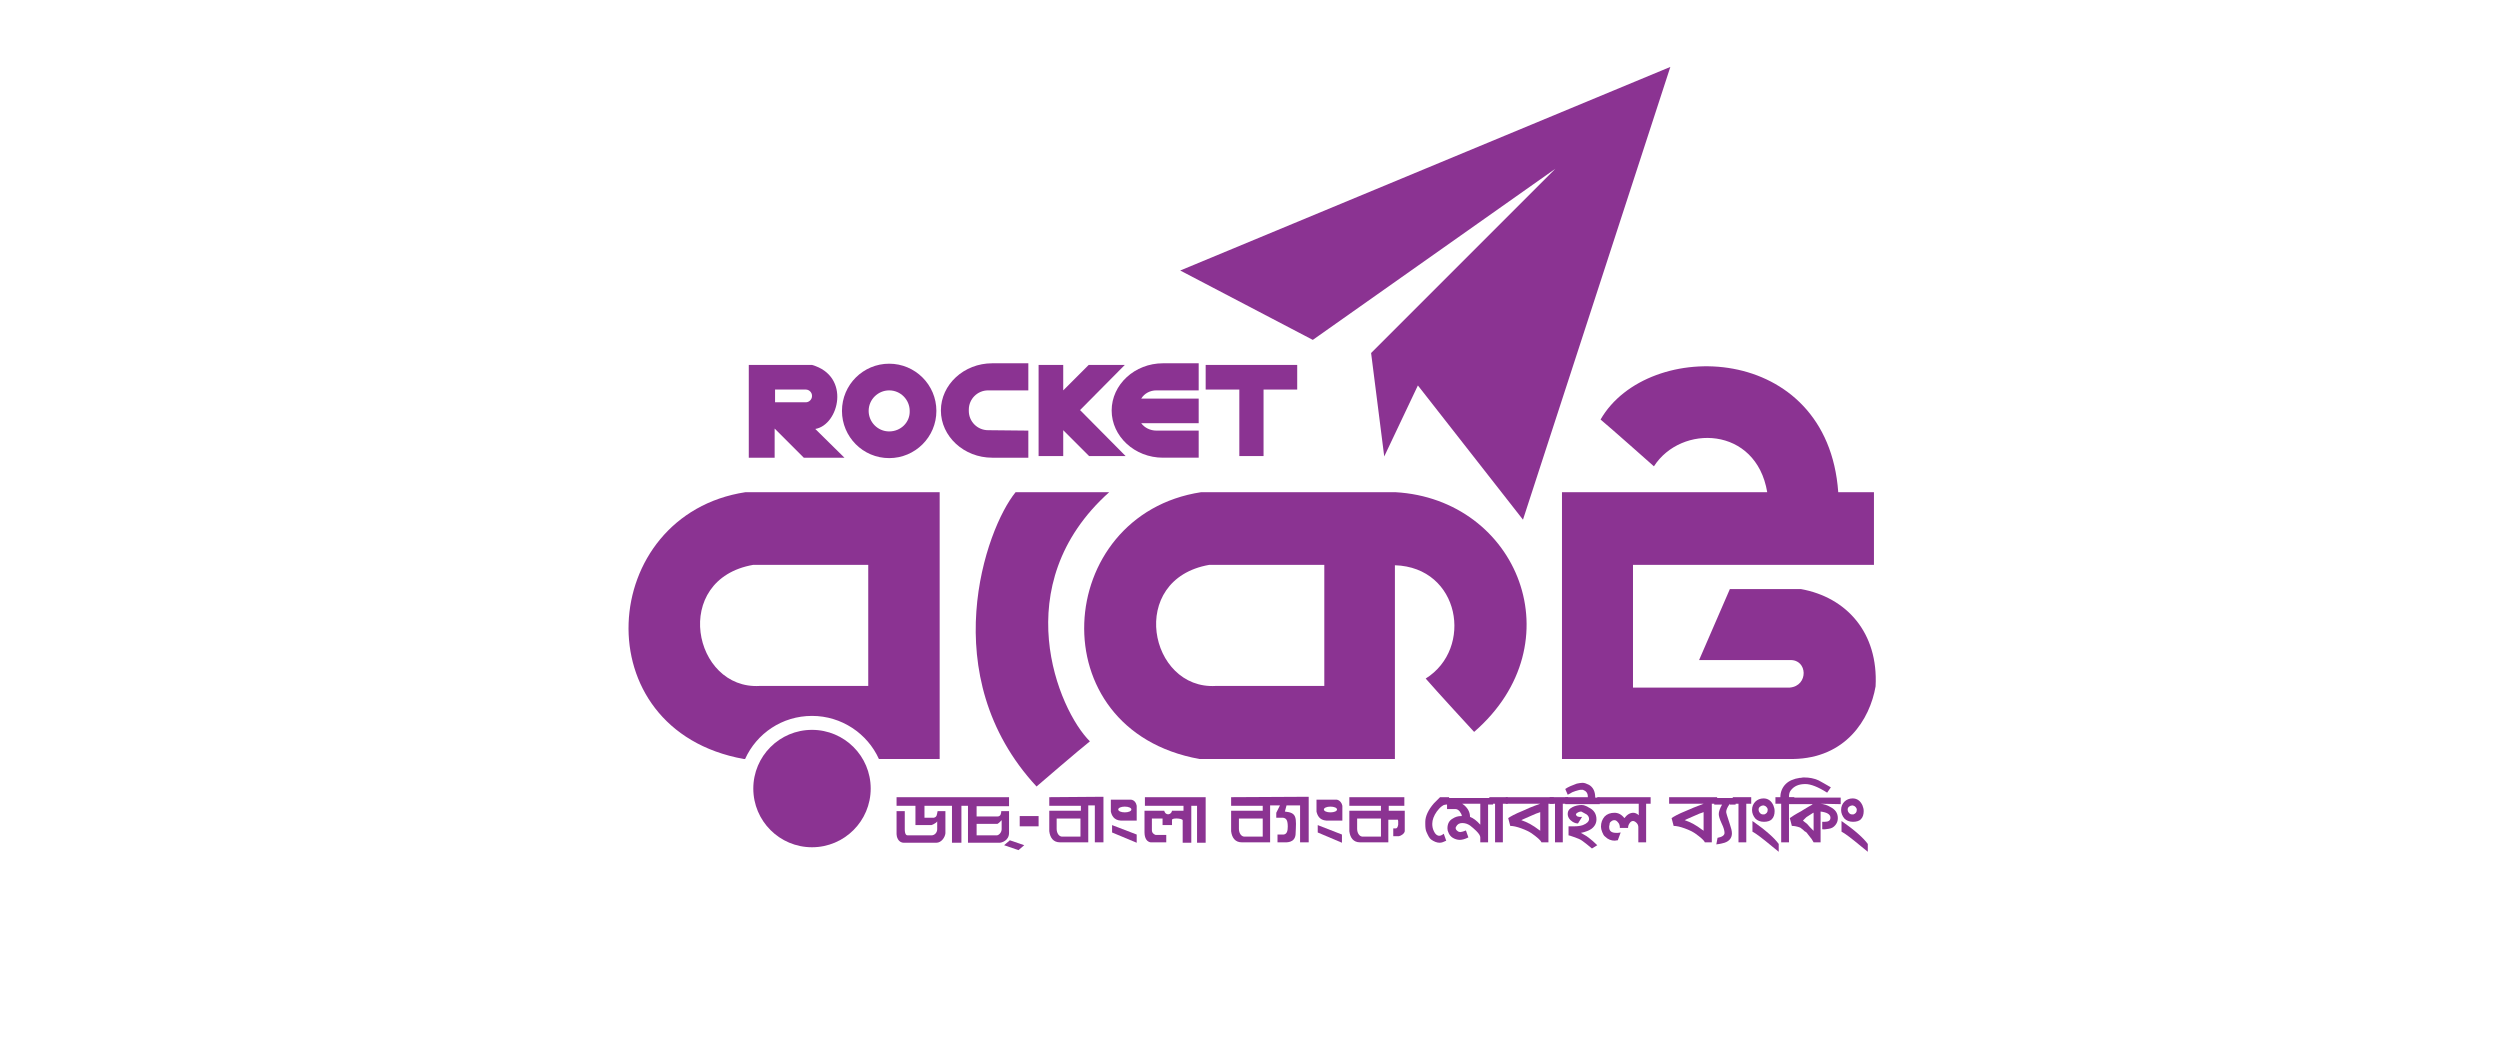 <?xml version="1.0" encoding="utf-8"?>
<!-- Generator: Adobe Illustrator 19.0.0, SVG Export Plug-In . SVG Version: 6.00 Build 0)  -->
<svg version="1.1" width="77" height="32" id="Layer_1" xmlns="http://www.w3.org/2000/svg" xmlns:xlink="http://www.w3.org/1999/xlink" x="0px" y="0px"
	 viewBox="-410 474.9 378 253.1" style="enable-background:new -410 474.9 378 253.1;" xml:space="preserve">
<style type="text/css">
	.st0{fill:#8B3392;}
</style>
<polygon class="st0" points="-146.6,516 -191.5,560.9 -188.3,586.1 -180.1,568.8 -154.5,601.5 -118.6,491.2 -238,540.8 
	-205.7,557.7 "/>
<g>
	<path class="st0" d="M-185.6,594.8c0,0-38,0-47.3,0c-36,5.5-39.8,57.9-0.4,65h47.6v-47.2c15.9,0.5,19.2,20.3,7.5,27.6
		c2.4,2.8,11.8,13,11.8,13C-141.5,631.6-155.7,596.5-185.6,594.8z M-202.9,642c0,0-24.4,0-26.4,0c-16.3,1-21.7-26-1.6-29.5
		c5.9,0,28,0,28,0V642z"/>
</g>
<path class="st0" d="M-86.8,618.4c-7.9,0-17.3,0-17.3,0l-7.5,17.3c0,0,20.1,0,22.1,0c4.4-0.2,4.6,6.3,0,6.7c-5.7,0-38.2,0-38.2,0
	v-29.9H-69v-17.7c0,0-8.2,0-8.7,0c-2.6-36.6-46.4-37.7-57.9-17.7c2.3,1.9,13,11.4,13,11.4c6.6-10.3,24.9-9.8,27.6,6.3h-50v65h56.3
	c12.8-0.2,18.7-9.6,20.1-17.7C-67.9,629-75.7,620.4-86.8,618.4z"/>
<path class="st0" d="M-255.3,594.8h-22.8c-7.3,8.9-19.9,44.7,5.1,71.7c0,0,10.8-9.3,13-11C-267.7,647.9-280.5,617.4-255.3,594.8z"/>
<path class="st0" d="M-313.4,667c0,7.9-6.4,14.3-14.3,14.3c-7.9,0-14.3-6.4-14.3-14.3s6.4-14.3,14.3-14.3
	C-319.8,652.7-313.4,659.1-313.4,667z"/>
<g>
	<g>
		<path class="st0" d="M-343.9,594.8c-36,5.5-39.8,57.9-0.4,65h0.3c2.8-6.2,9-10.5,16.3-10.5c7.2,0,13.5,4.3,16.3,10.5h14.8
			c0-2.2,0-65,0-65S-334.6,594.8-343.9,594.8z M-314,642c0,0-24.4,0-26.4,0c-16.3,1-21.7-26-1.6-29.5c5.9,0,28,0,28,0V642z"/>
	</g>
</g>
<g>
	<g>
		<g>
			<path class="st0" d="M-326.9,579.4c5.8-1,8.7-12.9-0.8-15.6c-1.1,0-15.4,0-15.4,0v22.6h6.3v-7.1l7.1,7.1h9.9L-326.9,579.4z
				 M-327.7,571.4c0,0.8-0.7,1.5-1.5,1.5h-7.5v-3.1h7.5c0.8,0,1.5,0.7,1.5,1.5V571.4z"/>
		</g>
	</g>
	<g>
		<g>
			<path class="st0" d="M-308.9,563.5c-6.3,0-11.5,5.1-11.5,11.5c0,6.3,5.1,11.5,11.5,11.5c6.3,0,11.5-5.1,11.5-11.5
				S-302.6,563.5-308.9,563.5z M-308.9,580c-2.8,0-5-2.3-5-5c0-2.8,2.3-5,5-5c2.8,0,5,2.3,5,5C-303.8,577.8-306.1,580-308.9,580z"/>
		</g>
	</g>
	<path class="st0" d="M-243.8,570h10.3v-6.6h-8.7c-6.9,0-12.5,5.2-12.5,11.5c0,6.3,5.6,11.5,12.5,11.5h8.7v-6.6h-10.3
		c-1.5,0-2.9-0.7-3.7-1.8h14v-6h-14C-246.7,570.7-245.3,570-243.8,570z"/>
	<g>
		<path class="st0" d="M-284.8,579.7c-2.6,0-4.7-2.1-4.7-4.7v-0.3c0-2.6,2.1-4.7,4.7-4.7h9.8v-6.6h-8.8c-6.9,0-12.5,5.2-12.5,11.5
			c0,6.3,5.6,11.5,12.5,11.5h8.8v-6.6L-284.8,579.7L-284.8,579.7z"/>
	</g>
	<polygon class="st0" points="-209.5,563.8 -231.8,563.8 -231.8,569.8 -223.6,569.8 -223.6,586 -217.7,586 -217.7,569.8 
		-209.5,569.8 	"/>
	<polygon class="st0" points="-262.4,574.8 -251.5,563.8 -260.3,563.8 -266.5,570 -266.5,563.8 -272.5,563.8 -272.5,586 -266.5,586 
		-266.5,579.7 -260.2,586 -251.3,586 	"/>
</g>
<g>
	<path class="st0" d="M-172.9,670.7c-1,0.2-1.8,0.8-2.6,1.9c-0.7,1-1.1,2-1.1,3c0,0.6,0.1,1.2,0.4,1.8c0.3,0.7,0.8,1.1,1.3,1.1
		c0.3,0,0.6-0.1,1.1-0.5l0.6,1.7c-0.6,0.3-1.1,0.5-1.6,0.5c-0.7,0-1.4-0.3-2.1-0.8c-0.4-0.3-0.7-0.9-1.1-1.8
		c-0.2-0.4-0.3-1.1-0.3-1.9v-0.6c0-1.3,0.7-2.9,2.1-4.5c0.3-0.3,0.8-0.8,1.5-1.5h2.2v1.6C-172.6,670.7-172.8,670.7-172.9,670.7z"/>
	<path class="st0" d="M-163,670.7v9.4h-1.9v-1.2c0-0.4-0.3-0.9-1-1.6c-0.5-0.5-1-0.9-1.5-1.3c-0.6-0.4-1.2-0.6-1.9-0.6
		s-1.2,0.3-1.5,0.9c0,0.1-0.1,0.1-0.1,0.3s0.1,0.5,0.4,0.7c0.2,0.2,0.5,0.3,0.7,0.3s0.7-0.1,1.4-0.4l0.6,1.7
		c-0.8,0.4-1.5,0.6-2.1,0.6s-1.2-0.2-1.7-0.5c-0.5-0.3-0.9-0.8-1.1-1.4c-0.1-0.2-0.2-0.5-0.2-0.9c0-1.1,0.4-1.9,1.3-2.4
		c0.6-0.4,1.3-0.6,2-0.6c0.1,0,0.1,0,0.2,0c0-0.3-0.2-0.7-0.5-1.1c-0.3-0.4-0.7-0.6-1-0.6h-2.1v-1.1h-0.8v-1.6h12v1.6h-1.2V670.7z
		 M-164.9,670.7h-4.4c1.2,0.8,1.9,1.9,1.9,3.2c0.8,0.3,1.6,0.9,2.5,1.9V670.7z"/>
	<path class="st0" d="M-159.4,670.7v9.4h-1.9v-9.4h-1.4v-1.6h4.5v1.6H-159.4z"/>
	<path class="st0" d="M-150.3,670.7h-8.4v-1.6h11.7v1.6h-1.3v9.4h-1.7c-0.2-0.5-1-1.2-2.4-2.2c-0.6-0.4-1.4-0.8-2.5-1.2
		c-1.1-0.4-2-0.6-2.7-0.6l-0.5-1.9c0.4-0.3,1.6-1,3.6-1.8C-153.7,672-152.3,671.4-150.3,670.7z M-150.2,672.7
		c-0.3,0.1-0.7,0.3-1.1,0.4c-0.6,0.3-1.7,0.7-3.2,1.4l-0.4,0.2c1.5,0.5,2.9,1.3,4.2,2.3c0.2,0.1,0.3,0.2,0.4,0.3v-4.6H-150.2z"/>
	<path class="st0" d="M-144.8,670.7v9.4h-1.9v-9.4h-1.3v-1.6h4.5v1.6H-144.8z"/>
	<path class="st0" d="M-144.2,670.7v-1.6h5.5c0-0.1,0-0.1,0-0.1c0-0.9-0.4-1.4-1.2-1.7c-0.1,0-0.2,0-0.4,0c-0.2,0-0.4,0-0.7,0.1
		c-0.4,0.1-0.6,0.2-0.7,0.2c-0.3,0.1-0.6,0.2-0.8,0.3c-0.3,0.2-0.7,0.4-1.1,0.6l-0.6-1.4c0.7-0.5,1.7-0.9,2.8-1.3
		c0.5-0.1,1-0.2,1.4-0.2c0.5,0,1,0.2,1.6,0.5c1,0.6,1.5,1.6,1.5,3.1h1.1v1.6h-8.4V670.7z M-137.7,681.6c-0.8-0.7-1.6-1.3-2.4-1.9
		c-0.4-0.3-1.1-0.6-2-0.9c-0.8-0.3-1.2-0.4-1.3-0.4v-2.2c0.2,0,0.4,0,0.7,0c0.3,0,0.6,0,0.7,0c0.8,0,1.5-0.1,2.1-0.3
		c1-0.4,1.5-0.9,1.5-1.5c0-0.4-0.2-0.8-0.6-1.1c-0.4-0.2-0.7-0.4-1.1-0.6c-0.1-0.1-0.2-0.1-0.3-0.1c-0.2,0-0.5,0.1-0.7,0.2
		c-0.3,0.2-0.5,0.3-0.5,0.5c0.1,0.5,0.6,0.7,1.5,0.6l-1,1.6c-0.4,0-0.8-0.1-1.3-0.4c-0.8-0.5-1.2-1.2-1.2-1.9c0-0.8,0.4-1.3,1.2-1.7
		c0.6-0.3,1.4-0.5,2.2-0.5c0.4,0,0.7,0.1,0.9,0.2c0.3,0.1,0.5,0.2,0.8,0.4c1.3,0.6,1.9,1.6,1.9,2.9c0,0.9-0.4,1.7-1.2,2.3
		c-0.6,0.4-1.5,0.8-2.6,1c0.3,0.2,0.8,0.4,1.4,0.8c1.1,0.8,1.9,1.5,2.6,2.2L-137.7,681.6z"/>
	<path class="st0" d="M-124.5,670.7v9.4h-1.9v-3.7c0-0.3-0.1-0.7-0.4-1c-0.3-0.3-0.6-0.5-0.9-0.5s-0.6,0.2-0.8,0.5
		c-0.3,0.4-0.4,0.8-0.4,1.2h-2c0-0.5-0.1-1-0.4-1.3c-0.3-0.4-0.6-0.6-0.9-0.6s-0.6,0.1-0.8,0.3c-0.3,0.2-0.4,0.4-0.4,0.7l-0.1,0.5
		v0.2c0,1,0.6,1.4,1.8,1.4c0.2,0,0.5,0,1-0.1l-0.7,1.9c-0.4,0-0.6,0.1-0.7,0.1c-0.9,0-1.7-0.3-2.4-1c-0.3-0.2-0.5-0.6-0.7-1.1
		s-0.3-0.9-0.3-1.3c0-1,0.3-1.8,0.9-2.5c0.6-0.6,1.4-0.9,2.4-0.9c0.9,0,1.7,0.4,2.4,1.3c0.7-0.9,1.4-1.3,2.2-1.3
		c0.4,0,0.9,0.2,1.3,0.6v-2.8h-10.1v-1.6h13v1.6L-124.5,670.7L-124.5,670.7z"/>
	<path class="st0" d="M-110.5,670.7h-8.4v-1.6h11.7v1.6h-1.3v9.4h-1.7c-0.2-0.5-1-1.2-2.4-2.2c-0.6-0.4-1.4-0.8-2.5-1.2
		c-1.1-0.4-2-0.6-2.7-0.6l-0.5-1.9c0.4-0.3,1.6-1,3.6-1.8C-113.8,672-112.4,671.4-110.5,670.7z M-110.4,672.7
		c-0.3,0.1-0.7,0.3-1.1,0.4c-0.6,0.3-1.7,0.7-3.2,1.4l-0.4,0.2c1.5,0.5,2.9,1.3,4.2,2.3c0.2,0.1,0.3,0.2,0.4,0.3v-4.6H-110.4z"/>
	<path class="st0" d="M-104.1,670.7c-0.6,0.8-0.9,1.5-0.9,2c0,0.2,0.3,1.2,0.9,3c0.3,0.9,0.5,1.6,0.5,2.2c0,1.1-0.6,1.9-1.8,2.3
		c-0.4,0.1-1,0.3-2,0.4l0.3-1.6c1.1-0.2,1.7-0.6,1.7-1.2c0-0.5-0.2-1.3-0.7-2.3c-0.5-1.1-0.7-1.8-0.7-2.3c0-0.6,0.3-1.4,0.8-2.3
		h-1.9v-1.6h5.2v1.6h-1.4V670.7z"/>
	<path class="st0" d="M-100.1,670.7v9.4h-1.9v-9.4h-1.4v-1.6h4.5v1.6H-100.1z"/>
	<path class="st0" d="M-95.8,675.1c-0.9,0-1.6-0.3-2.1-0.8c-0.5-0.6-0.8-1.3-0.8-2.1c0-0.8,0.3-1.5,0.8-2s1.2-0.8,2-0.8
		c1.1,0,1.9,0.6,2.4,1.7c0.2,0.5,0.3,0.9,0.3,1.4c0,0.8-0.2,1.5-0.7,2C-94.3,674.9-95,675.1-95.8,675.1z M-93.8,681.1
		c-2.4-2-4-3.2-4.8-3.6v-2.6c3.3,2.3,5.4,4.2,6.4,5.6v1.9L-93.8,681.1z M-95.4,671.3c-0.2-0.1-0.4-0.2-0.6-0.2
		c-0.7,0.1-1.1,0.5-1.1,1c0,0.3,0.1,0.6,0.3,0.8c0.2,0.3,0.5,0.4,0.8,0.4h0.3c0.5-0.2,0.8-0.5,0.8-1C-94.8,672-95,671.6-95.4,671.3z
		"/>
	<path class="st0" d="M-80.4,668c-2.2-1.4-4-2.1-5.3-2.1c-1.6,0-2.8,0.5-3.6,1.6c-0.3,0.4-0.4,0.9-0.4,1.6h1.3v1.6h-1.3v9.4h-1.9
		v-9.4H-93v-1.6h1.2c0-1.3,0.5-2.4,1.3-3.2c0.8-0.8,2-1.3,3.4-1.5c0.1,0,0.4,0,0.8-0.1h0.4c1.1,0,2.3,0.2,3.4,0.7
		c0.6,0.3,1.6,0.9,3,1.7L-80.4,668z"/>
	<path class="st0" d="M-82,670.7L-82,670.7c0.8,0.1,1.6,0.3,2.4,0.8c1.2,0.6,1.8,1.5,1.8,2.7c0,0.7-0.2,1.2-0.6,1.7
		s-0.9,0.8-1.6,0.9c-0.6,0.1-1.2,0.2-1.6,0.1v-1.8c0.2,0,0.4,0,0.6,0c0.9,0,1.4-0.3,1.4-1c0-0.8-0.8-1.3-2.4-1.5v7.5h-1.7
		c-0.3-0.5-0.5-0.9-0.8-1.2c-0.1-0.1-0.3-0.4-0.7-0.9c-0.1-0.2-0.3-0.4-0.7-0.6c-0.3-0.3-0.5-0.5-0.7-0.6c-0.1-0.1-0.2-0.2-0.4-0.3
		c-0.8-0.3-1.5-0.4-2-0.4l-0.5-1.9c0.4-0.3,1.3-0.9,2.8-1.7c0.1-0.1,0.5-0.3,1.3-0.8c0.3-0.2,0.7-0.4,1.4-0.8v-0.1h-5.9v-1.6h12.8
		v1.6L-82,670.7L-82,670.7z M-83.8,672.9c-0.3,0.2-0.8,0.5-1.4,0.9c-0.2,0.1-0.3,0.2-0.5,0.4c-0.2,0.2-0.4,0.4-0.6,0.6
		c0.2,0.2,0.5,0.4,1,0.8c0.4,0.5,0.9,1,1.6,1.7v-4.4H-83.8z"/>
	<path class="st0" d="M-74.1,675.1c-0.9,0-1.6-0.3-2.1-0.8c-0.5-0.6-0.8-1.3-0.8-2.1c0-0.8,0.3-1.5,0.8-2s1.2-0.8,2-0.8
		c1.1,0,1.9,0.6,2.4,1.7c0.2,0.5,0.3,0.9,0.3,1.4c0,0.8-0.2,1.5-0.7,2C-72.6,674.9-73.3,675.1-74.1,675.1z M-72.1,681.1
		c-2.4-2-4-3.2-4.8-3.6v-2.6c3.3,2.3,5.4,4.2,6.4,5.6v1.9L-72.1,681.1z M-73.7,671.3c-0.2-0.1-0.4-0.2-0.6-0.2
		c-0.7,0.1-1.1,0.5-1.1,1c0,0.3,0.1,0.6,0.3,0.8c0.2,0.3,0.5,0.4,0.8,0.4h0.3c0.5-0.2,0.8-0.5,0.8-1
		C-73.1,672-73.3,671.6-73.7,671.3z"/>
</g>
<g>
	<polygon class="st0" points="-280.9,680.8 -277.4,682 -276,680.8 -279.5,679.6 	"/>
	<g>
		<path class="st0" d="M-279.7,671.2v-2.1h-27.4v2.1h4.6v4.7c0,0,3.5,0,3.9,0c0,0,1.1-0.4,1.4-0.9c0,0.7,0,1.6,0,1.9
			c0,0.8-0.6,1.5-1.4,1.5c-0.8,0-5.5,0-5.8,0c-0.3,0-0.7-0.2-0.7-1.5c0-1.4,0-4.4,0-4.4h-2c0,0,0,5.2,0,5.6c0,0.5,0.3,2.1,1.8,2.1
			s7.6,0,7.9,0c1.2,0,2.1-1.3,2.2-2.3c0-2.3,0-5.4,0-5.4h-1.9c-0.2,0.8-0.1,1.4-0.9,1.6c-0.9,0-2.3,0-2.3,0v-2.9h6.7v9h2.3v-9h1.6v9
			c0,0,7.1,0,7.7,0c0.5,0,2.3-0.5,2.3-2.4c0-2,0-5.3,0-5.3h-1.9c0,0.5-0.1,1.3-0.9,1.3c-0.9,0-5.1,0-5.1,0v-2.5h7.9V671.2z
			 M-282.7,675.6c0.3,0.1,0.8-0.5,1.2-0.9c0,0.5,0,1.3,0,2.2c0,0.8-0.7,1.5-1.2,1.5s-4.9,0-4.9,0v-2.8
			C-287.6,675.6-283.1,675.6-282.7,675.6z"/>
	</g>
	<rect x="-277.1" y="673.7" class="st0" width="4.6" height="2.5"/>
	<g>
		<path class="st0" d="M-269.9,669.1v2.1h7.7v1.2h-7.7c0,0,0,4.7,0,5c0.2,1.6,1,2.7,2.6,2.7c1.9,0,6.9,0,6.9,0v-9h1.6v9h2.1V669
			L-269.9,669.1L-269.9,669.1z M-262.3,678.7c0,0-4.5,0-4.6,0c-0.7-0.1-1.2-0.9-1.2-1.9c0-0.9,0-2.5,0-2.5h5.8V678.7z"/>
	</g>
	<path class="st0" d="M-246.7,671.2h9.5v1.2c-0.4,0-2.5,0-2.8,0c-0.1,0.9-1.5,1.4-1.9,0c-1.5,0-4.8,0-4.8,0s0,4.8,0,5.3
		s0.1,2.2,1.5,2.4c1.3,0,3.8,0,3.8,0v-1.8c0,0-2.1,0-2.6,0c-0.5-0.2-0.9-0.5-0.9-1.2c0-0.9,0-2.8,0-2.8h2.6v1.6h2.3v-1.2
		c-0.2-0.6,2.4-0.5,2.6,0c0,0.8,0,5.5,0,5.5h2.1v-9h1.4v9h2.1v-11.1h-14.8v2.1H-246.7z"/>
	<g>
		<g>
			<path class="st0" d="M-250,669.7c-0.9,0-4.9,0-4.9,0s0,2.4,0,2.9c0.2,0.9,0.7,2.1,2.4,2.2c1.7,0,3.9,0,3.9,0v-3.6
				C-248.7,670.6-249.1,669.8-250,669.7z M-251.5,672.8c-0.9,0-1.6-0.3-1.6-0.7c0-0.4,0.7-0.7,1.6-0.7c0.9,0,1.6,0.3,1.6,0.7
				C-249.9,672.5-250.6,672.8-251.5,672.8z"/>
		</g>
	</g>
	<polygon class="st0" points="-254.6,675.9 -254.6,677.7 -248.6,680.2 -248.6,678.2 	"/>
	<g>
		<g>
			<path class="st0" d="M-199.9,669.7c-0.9,0-4.9,0-4.9,0s0,2.4,0,2.9c0.2,0.9,0.7,2.1,2.4,2.2c1.7,0,3.9,0,3.9,0v-3.6
				C-198.6,670.6-199.1,669.8-199.9,669.7z M-201.4,672.8c-0.9,0-1.6-0.3-1.6-0.7c0-0.4,0.7-0.7,1.6-0.7c0.9,0,1.6,0.3,1.6,0.7
				C-199.8,672.5-200.5,672.8-201.4,672.8z"/>
		</g>
	</g>
	<polygon class="st0" points="-204.5,675.9 -204.5,677.7 -198.6,680.2 -198.6,678.2 	"/>
	<path class="st0" d="M-187.2,672.4v-1.2h3.8v-2.1h-13.4v2.1h7.7v1.2h-7.7c0,0,0,4.7,0,5c0.2,1.6,1,2.7,2.6,2.7c1.9,0,6.9,0,6.9,0
		v-5.5h1.9c0.3,0,0.4-0.2,0.5,0.3c0,0.6,0,0.9,0,0.9c-0.1,0.5-0.2,0.8-0.5,0.9c-0.3,0-0.7,0-0.7,0v1.9h1.4c0.5-0.1,1.3-0.6,1.4-1.2
		c0-1,0-5,0-5L-187.2,672.4L-187.2,672.4z M-189.1,678.7c0,0-4.5,0-4.6,0c-0.7-0.1-1.2-0.9-1.2-1.9c0-0.9,0-2.5,0-2.5h5.8v0.3l0,0
		V678.7z"/>
	<g>
		<path class="st0" d="M-225.6,669.1v2.1h7.7v1.2h-7.7c0,0,0,4.7,0,5c0.2,1.6,1,2.7,2.6,2.7c1.9,0,6.9,0,6.9,0v-9h2.4l-0.9,1.8v1.2
			c0,0,1.3,0,1.6,0c0.9,0.1,1.2,0.7,1.2,2.2c0,1-0.2,1.8-1,1.9c-0.5,0-1.5,0-1.5,0v1.9c0,0,1.2,0,1.6,0c0.5,0,2.6,0.2,2.8-1.9
			c0.2-4.2,0.4-5.3-2.6-5.6l0.4-1.5h3.3v9h2.1V669L-225.6,669.1L-225.6,669.1z M-217.9,678.7c0,0-4.5,0-4.6,0
			c-0.7-0.1-1.2-0.9-1.2-1.9c0-0.9,0-2.5,0-2.5h5.8V678.7z"/>
	</g>
</g>
</svg>
